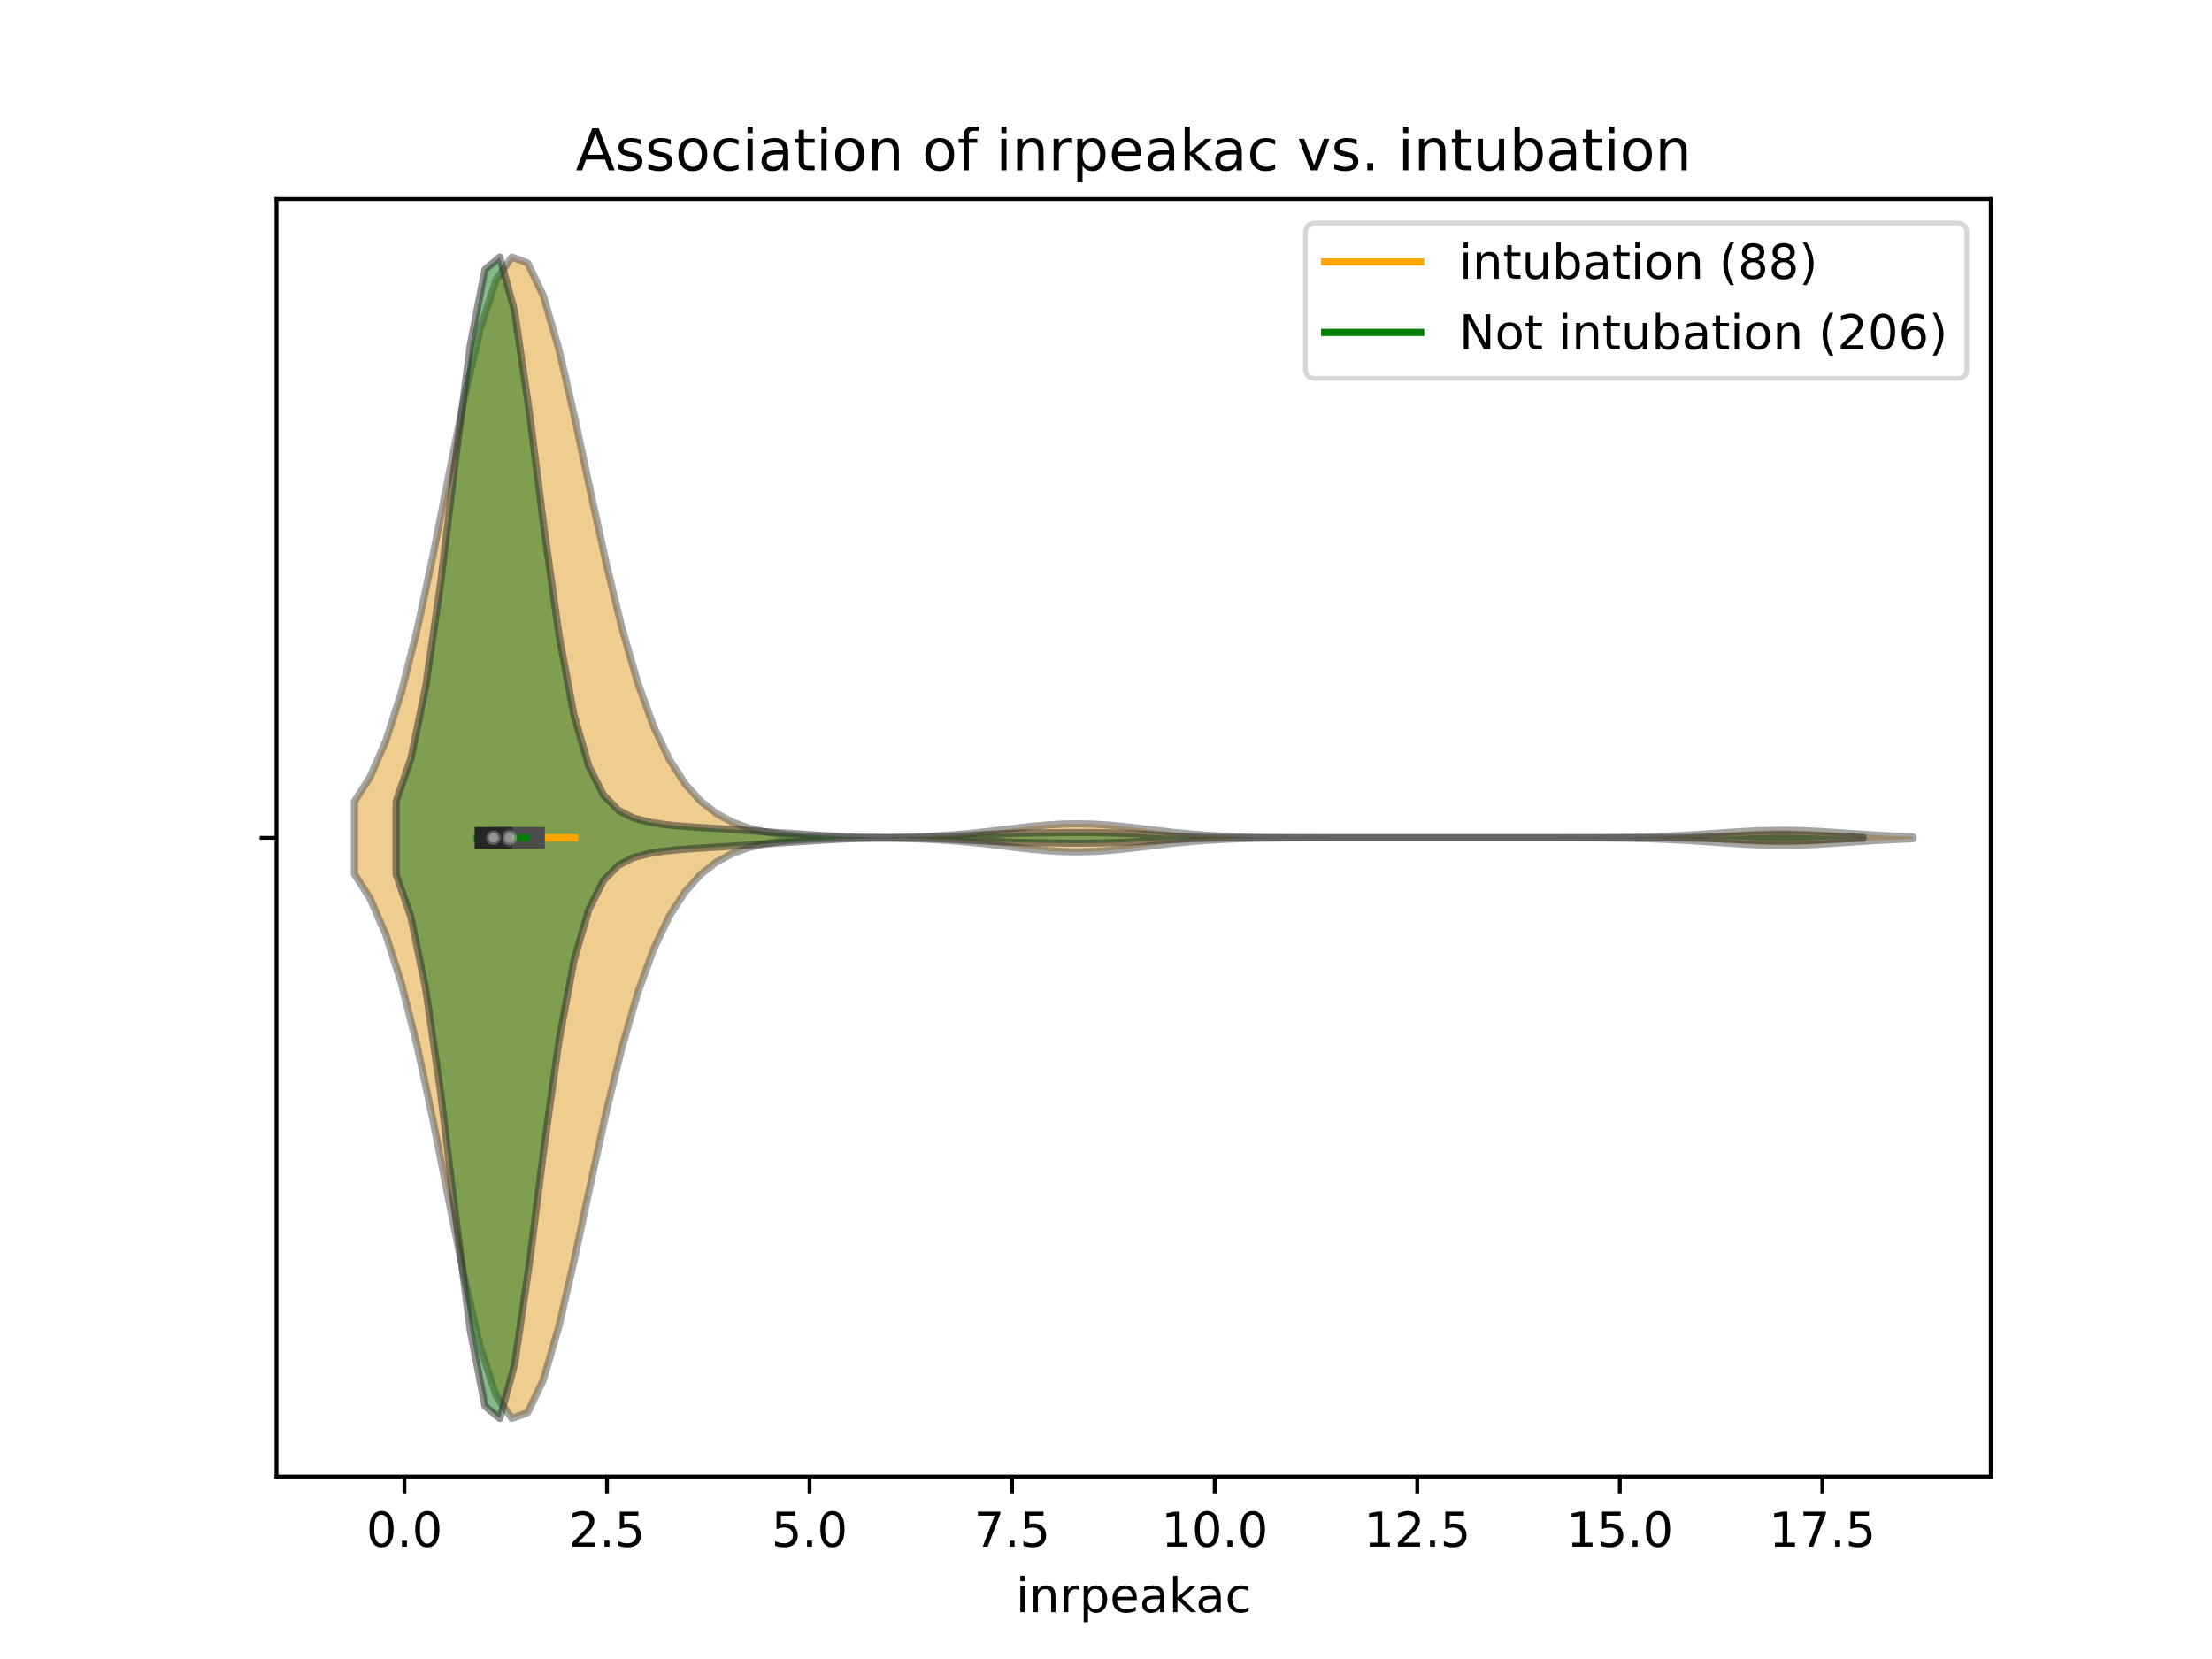 <?xml version="1.0" encoding="utf-8" standalone="no"?>
<!DOCTYPE svg PUBLIC "-//W3C//DTD SVG 1.1//EN"
  "http://www.w3.org/Graphics/SVG/1.1/DTD/svg11.dtd">
<!-- Created with matplotlib (https://matplotlib.org/) -->
<svg height="345.6pt" version="1.1" viewBox="0 0 460.8 345.6" width="460.8pt" xmlns="http://www.w3.org/2000/svg" xmlns:xlink="http://www.w3.org/1999/xlink">
 <defs>
  <style type="text/css">
*{stroke-linecap:butt;stroke-linejoin:round;}
  </style>
 </defs>
 <g id="figure_1">
  <g id="patch_1">
   <path d="M 0 345.6 
L 460.8 345.6 
L 460.8 0 
L 0 0 
z
" style="fill:#ffffff;"/>
  </g>
  <g id="axes_1">
   <g id="patch_2">
    <path d="M 57.6 307.584 
L 414.72 307.584 
L 414.72 41.472 
L 57.6 41.472 
z
" style="fill:#ffffff;"/>
   </g>
   <g id="PolyCollection_1">
    <defs>
     <path d="M 73.833 -163.527 
L 73.833 -178.617 
L 77.112 -183.768 
L 80.391 -191.296 
L 83.671 -201.573 
L 86.95 -214.638 
L 90.229 -230.026 
L 93.509 -246.68 
L 96.788 -263.019 
L 100.067 -277.158 
L 103.347 -287.28 
L 106.626 -292.032 
L 109.905 -290.838 
L 113.185 -284.02 
L 116.464 -272.692 
L 119.743 -258.471 
L 123.023 -243.106 
L 126.302 -228.139 
L 129.581 -214.683 
L 132.861 -203.351 
L 136.14 -194.31 
L 139.42 -187.411 
L 142.699 -182.328 
L 145.978 -178.683 
L 149.258 -176.125 
L 152.537 -174.359 
L 155.816 -173.16 
L 159.096 -172.362 
L 162.375 -171.843 
L 165.654 -171.517 
L 168.934 -171.319 
L 172.213 -171.206 
L 175.492 -171.147 
L 178.772 -171.124 
L 182.051 -171.128 
L 185.33 -171.158 
L 188.61 -171.218 
L 191.889 -171.318 
L 195.168 -171.469 
L 198.448 -171.681 
L 201.727 -171.959 
L 205.006 -172.297 
L 208.286 -172.68 
L 211.565 -173.077 
L 214.844 -173.449 
L 218.124 -173.751 
L 221.403 -173.944 
L 224.682 -174.001 
L 227.962 -173.915 
L 231.241 -173.696 
L 234.52 -173.376 
L 237.8 -172.996 
L 241.079 -172.599 
L 244.358 -172.223 
L 247.638 -171.896 
L 250.917 -171.632 
L 254.196 -171.433 
L 257.476 -171.293 
L 260.755 -171.2 
L 264.034 -171.142 
L 267.314 -171.108 
L 270.593 -171.09 
L 273.872 -171.08 
L 277.152 -171.076 
L 280.431 -171.074 
L 283.71 -171.073 
L 286.99 -171.072 
L 290.269 -171.072 
L 293.548 -171.072 
L 296.828 -171.072 
L 300.107 -171.072 
L 303.386 -171.072 
L 306.666 -171.072 
L 309.945 -171.072 
L 313.224 -171.072 
L 316.504 -171.073 
L 319.783 -171.073 
L 323.062 -171.075 
L 326.342 -171.079 
L 329.621 -171.087 
L 332.9 -171.103 
L 336.18 -171.13 
L 339.459 -171.177 
L 342.739 -171.25 
L 346.018 -171.358 
L 349.297 -171.505 
L 352.577 -171.691 
L 355.856 -171.906 
L 359.135 -172.134 
L 362.415 -172.348 
L 365.694 -172.519 
L 368.973 -172.621 
L 372.253 -172.637 
L 375.532 -172.564 
L 378.811 -172.415 
L 382.091 -172.213 
L 385.37 -171.987 
L 388.649 -171.765 
L 391.929 -171.567 
L 395.208 -171.406 
L 398.487 -171.284 
L 398.487 -170.86 
L 398.487 -170.86 
L 395.208 -170.738 
L 391.929 -170.577 
L 388.649 -170.379 
L 385.37 -170.157 
L 382.091 -169.931 
L 378.811 -169.729 
L 375.532 -169.58 
L 372.253 -169.507 
L 368.973 -169.523 
L 365.694 -169.625 
L 362.415 -169.796 
L 359.135 -170.01 
L 355.856 -170.238 
L 352.577 -170.453 
L 349.297 -170.639 
L 346.018 -170.786 
L 342.739 -170.894 
L 339.459 -170.967 
L 336.18 -171.014 
L 332.9 -171.041 
L 329.621 -171.057 
L 326.342 -171.065 
L 323.062 -171.069 
L 319.783 -171.071 
L 316.504 -171.071 
L 313.224 -171.072 
L 309.945 -171.072 
L 306.666 -171.072 
L 303.386 -171.072 
L 300.107 -171.072 
L 296.828 -171.072 
L 293.548 -171.072 
L 290.269 -171.072 
L 286.99 -171.072 
L 283.71 -171.071 
L 280.431 -171.07 
L 277.152 -171.068 
L 273.872 -171.064 
L 270.593 -171.054 
L 267.314 -171.036 
L 264.034 -171.002 
L 260.755 -170.944 
L 257.476 -170.851 
L 254.196 -170.711 
L 250.917 -170.512 
L 247.638 -170.248 
L 244.358 -169.921 
L 241.079 -169.545 
L 237.8 -169.148 
L 234.52 -168.768 
L 231.241 -168.448 
L 227.962 -168.229 
L 224.682 -168.143 
L 221.403 -168.2 
L 218.124 -168.393 
L 214.844 -168.695 
L 211.565 -169.067 
L 208.286 -169.464 
L 205.006 -169.847 
L 201.727 -170.185 
L 198.448 -170.463 
L 195.168 -170.675 
L 191.889 -170.826 
L 188.61 -170.926 
L 185.33 -170.986 
L 182.051 -171.016 
L 178.772 -171.02 
L 175.492 -170.997 
L 172.213 -170.938 
L 168.934 -170.825 
L 165.654 -170.627 
L 162.375 -170.301 
L 159.096 -169.782 
L 155.816 -168.984 
L 152.537 -167.785 
L 149.258 -166.019 
L 145.978 -163.461 
L 142.699 -159.816 
L 139.42 -154.733 
L 136.14 -147.834 
L 132.861 -138.793 
L 129.581 -127.461 
L 126.302 -114.005 
L 123.023 -99.038 
L 119.743 -83.673 
L 116.464 -69.452 
L 113.185 -58.124 
L 109.905 -51.306 
L 106.626 -50.112 
L 103.347 -54.864 
L 100.067 -64.986 
L 96.788 -79.125 
L 93.509 -95.464 
L 90.229 -112.118 
L 86.95 -127.506 
L 83.671 -140.571 
L 80.391 -150.848 
L 77.112 -158.376 
L 73.833 -163.527 
z
" id="m134326c68f" style="stroke:#4c4c4c;stroke-opacity:0.5;stroke-width:1.5;"/>
    </defs>
    <g clip-path="url(#p55adfc7bb2)">
     <use style="fill:#df9c20;fill-opacity:0.5;stroke:#4c4c4c;stroke-opacity:0.5;stroke-width:1.5;" x="0" xlink:href="#m134326c68f" y="345.6"/>
    </g>
   </g>
   <g id="PolyCollection_2">
    <defs>
     <path d="M 82.51 -163.469 
L 82.51 -178.675 
L 85.597 -187.564 
L 88.684 -202.556 
L 91.771 -224.005 
L 94.858 -249.503 
L 97.945 -273.594 
L 101.032 -289.45 
L 104.119 -292.032 
L 107.206 -280.737 
L 110.293 -259.645 
L 113.38 -235.224 
L 116.467 -213.215 
L 119.554 -196.701 
L 122.641 -186.034 
L 125.728 -179.954 
L 128.815 -176.798 
L 131.902 -175.219 
L 134.989 -174.387 
L 138.076 -173.887 
L 141.163 -173.554 
L 144.25 -173.317 
L 147.337 -173.128 
L 150.424 -172.944 
L 153.511 -172.745 
L 156.598 -172.532 
L 159.685 -172.321 
L 162.772 -172.115 
L 165.859 -171.91 
L 168.946 -171.705 
L 172.033 -171.511 
L 175.12 -171.347 
L 178.207 -171.226 
L 181.294 -171.15 
L 184.381 -171.114 
L 187.468 -171.109 
L 190.555 -171.136 
L 193.642 -171.199 
L 196.729 -171.304 
L 199.816 -171.45 
L 202.903 -171.621 
L 205.99 -171.788 
L 209.077 -171.925 
L 212.164 -172.022 
L 215.251 -172.085 
L 218.338 -172.129 
L 221.425 -172.161 
L 224.512 -172.178 
L 227.599 -172.169 
L 230.686 -172.12 
L 233.773 -172.022 
L 236.86 -171.874 
L 239.947 -171.693 
L 243.034 -171.506 
L 246.121 -171.343 
L 249.208 -171.222 
L 252.295 -171.146 
L 255.382 -171.104 
L 258.469 -171.084 
L 261.556 -171.076 
L 264.643 -171.073 
L 267.73 -171.072 
L 270.818 -171.072 
L 273.905 -171.072 
L 276.992 -171.072 
L 280.079 -171.072 
L 283.166 -171.072 
L 286.253 -171.072 
L 289.34 -171.072 
L 292.427 -171.072 
L 295.514 -171.072 
L 298.601 -171.072 
L 301.688 -171.072 
L 304.775 -171.072 
L 307.862 -171.072 
L 310.949 -171.072 
L 314.036 -171.072 
L 317.123 -171.072 
L 320.21 -171.072 
L 323.297 -171.072 
L 326.384 -171.072 
L 329.471 -171.072 
L 332.558 -171.072 
L 335.645 -171.072 
L 338.732 -171.072 
L 341.819 -171.074 
L 344.906 -171.077 
L 347.993 -171.087 
L 351.08 -171.111 
L 354.167 -171.16 
L 357.254 -171.243 
L 360.341 -171.363 
L 363.428 -171.507 
L 366.515 -171.641 
L 369.602 -171.723 
L 372.689 -171.725 
L 375.776 -171.645 
L 378.863 -171.512 
L 381.95 -171.368 
L 385.037 -171.246 
L 388.124 -171.162 
L 388.124 -170.982 
L 388.124 -170.982 
L 385.037 -170.898 
L 381.95 -170.776 
L 378.863 -170.632 
L 375.776 -170.499 
L 372.689 -170.419 
L 369.602 -170.421 
L 366.515 -170.503 
L 363.428 -170.637 
L 360.341 -170.781 
L 357.254 -170.901 
L 354.167 -170.984 
L 351.08 -171.033 
L 347.993 -171.057 
L 344.906 -171.067 
L 341.819 -171.07 
L 338.732 -171.072 
L 335.645 -171.072 
L 332.558 -171.072 
L 329.471 -171.072 
L 326.384 -171.072 
L 323.297 -171.072 
L 320.21 -171.072 
L 317.123 -171.072 
L 314.036 -171.072 
L 310.949 -171.072 
L 307.862 -171.072 
L 304.775 -171.072 
L 301.688 -171.072 
L 298.601 -171.072 
L 295.514 -171.072 
L 292.427 -171.072 
L 289.34 -171.072 
L 286.253 -171.072 
L 283.166 -171.072 
L 280.079 -171.072 
L 276.992 -171.072 
L 273.905 -171.072 
L 270.818 -171.072 
L 267.73 -171.072 
L 264.643 -171.071 
L 261.556 -171.068 
L 258.469 -171.06 
L 255.382 -171.04 
L 252.295 -170.998 
L 249.208 -170.922 
L 246.121 -170.801 
L 243.034 -170.638 
L 239.947 -170.451 
L 236.86 -170.27 
L 233.773 -170.122 
L 230.686 -170.024 
L 227.599 -169.975 
L 224.512 -169.966 
L 221.425 -169.983 
L 218.338 -170.015 
L 215.251 -170.059 
L 212.164 -170.122 
L 209.077 -170.219 
L 205.99 -170.356 
L 202.903 -170.523 
L 199.816 -170.694 
L 196.729 -170.84 
L 193.642 -170.945 
L 190.555 -171.008 
L 187.468 -171.035 
L 184.381 -171.03 
L 181.294 -170.994 
L 178.207 -170.918 
L 175.12 -170.797 
L 172.033 -170.633 
L 168.946 -170.439 
L 165.859 -170.234 
L 162.772 -170.029 
L 159.685 -169.823 
L 156.598 -169.612 
L 153.511 -169.399 
L 150.424 -169.2 
L 147.337 -169.016 
L 144.25 -168.827 
L 141.163 -168.59 
L 138.076 -168.257 
L 134.989 -167.757 
L 131.902 -166.925 
L 128.815 -165.346 
L 125.728 -162.19 
L 122.641 -156.11 
L 119.554 -145.443 
L 116.467 -128.929 
L 113.38 -106.92 
L 110.293 -82.499 
L 107.206 -61.407 
L 104.119 -50.112 
L 101.032 -52.694 
L 97.945 -68.55 
L 94.858 -92.641 
L 91.771 -118.139 
L 88.684 -139.588 
L 85.597 -154.58 
L 82.51 -163.469 
z
" id="me6d7d14023" style="stroke:#262626;stroke-opacity:0.5;stroke-width:1.5;"/>
    </defs>
    <g clip-path="url(#p55adfc7bb2)">
     <use style="fill:#107010;fill-opacity:0.5;stroke:#262626;stroke-opacity:0.5;stroke-width:1.5;" x="0" xlink:href="#me6d7d14023" y="345.6"/>
    </g>
   </g>
   <g id="matplotlib.axis_1">
    <g id="xtick_1">
     <g id="line2d_1">
      <defs>
       <path d="M 0 0 
L 0 3.5 
" id="mea80c48381" style="stroke:#000000;stroke-width:0.8;"/>
      </defs>
      <g>
       <use style="stroke:#000000;stroke-width:0.8;" x="84.245" xlink:href="#mea80c48381" y="307.584"/>
      </g>
     </g>
     <g id="text_1">
      <!-- 0.0 -->
      <defs>
       <path d="M 31.781 66.406 
Q 24.172 66.406 20.328 58.906 
Q 16.5 51.422 16.5 36.375 
Q 16.5 21.391 20.328 13.891 
Q 24.172 6.391 31.781 6.391 
Q 39.453 6.391 43.281 13.891 
Q 47.125 21.391 47.125 36.375 
Q 47.125 51.422 43.281 58.906 
Q 39.453 66.406 31.781 66.406 
z
M 31.781 74.219 
Q 44.047 74.219 50.516 64.516 
Q 56.984 54.828 56.984 36.375 
Q 56.984 17.969 50.516 8.266 
Q 44.047 -1.422 31.781 -1.422 
Q 19.531 -1.422 13.062 8.266 
Q 6.594 17.969 6.594 36.375 
Q 6.594 54.828 13.062 64.516 
Q 19.531 74.219 31.781 74.219 
z
" id="DejaVuSans-48"/>
       <path d="M 10.688 12.406 
L 21 12.406 
L 21 0 
L 10.688 0 
z
" id="DejaVuSans-46"/>
      </defs>
      <g transform="translate(76.294 322.182)scale(0.1 -0.1)">
       <use xlink:href="#DejaVuSans-48"/>
       <use x="63.623" xlink:href="#DejaVuSans-46"/>
       <use x="95.41" xlink:href="#DejaVuSans-48"/>
      </g>
     </g>
    </g>
    <g id="xtick_2">
     <g id="line2d_2">
      <g>
       <use style="stroke:#000000;stroke-width:0.8;" x="126.444" xlink:href="#mea80c48381" y="307.584"/>
      </g>
     </g>
     <g id="text_2">
      <!-- 2.5 -->
      <defs>
       <path d="M 19.188 8.297 
L 53.609 8.297 
L 53.609 0 
L 7.328 0 
L 7.328 8.297 
Q 12.938 14.109 22.625 23.891 
Q 32.328 33.688 34.812 36.531 
Q 39.547 41.844 41.422 45.531 
Q 43.312 49.219 43.312 52.781 
Q 43.312 58.594 39.234 62.25 
Q 35.156 65.922 28.609 65.922 
Q 23.969 65.922 18.812 64.312 
Q 13.672 62.703 7.812 59.422 
L 7.812 69.391 
Q 13.766 71.781 18.938 73 
Q 24.125 74.219 28.422 74.219 
Q 39.75 74.219 46.484 68.547 
Q 53.219 62.891 53.219 53.422 
Q 53.219 48.922 51.531 44.891 
Q 49.859 40.875 45.406 35.406 
Q 44.188 33.984 37.641 27.219 
Q 31.109 20.453 19.188 8.297 
z
" id="DejaVuSans-50"/>
       <path d="M 10.797 72.906 
L 49.516 72.906 
L 49.516 64.594 
L 19.828 64.594 
L 19.828 46.734 
Q 21.969 47.469 24.109 47.828 
Q 26.266 48.188 28.422 48.188 
Q 40.625 48.188 47.75 41.5 
Q 54.891 34.812 54.891 23.391 
Q 54.891 11.625 47.562 5.094 
Q 40.234 -1.422 26.906 -1.422 
Q 22.312 -1.422 17.547 -0.641 
Q 12.797 0.141 7.719 1.703 
L 7.719 11.625 
Q 12.109 9.234 16.797 8.062 
Q 21.484 6.891 26.703 6.891 
Q 35.156 6.891 40.078 11.328 
Q 45.016 15.766 45.016 23.391 
Q 45.016 31 40.078 35.438 
Q 35.156 39.891 26.703 39.891 
Q 22.75 39.891 18.812 39.016 
Q 14.891 38.141 10.797 36.281 
z
" id="DejaVuSans-53"/>
      </defs>
      <g transform="translate(118.492 322.182)scale(0.1 -0.1)">
       <use xlink:href="#DejaVuSans-50"/>
       <use x="63.623" xlink:href="#DejaVuSans-46"/>
       <use x="95.41" xlink:href="#DejaVuSans-53"/>
      </g>
     </g>
    </g>
    <g id="xtick_3">
     <g id="line2d_3">
      <g>
       <use style="stroke:#000000;stroke-width:0.8;" x="168.642" xlink:href="#mea80c48381" y="307.584"/>
      </g>
     </g>
     <g id="text_3">
      <!-- 5.0 -->
      <g transform="translate(160.691 322.182)scale(0.1 -0.1)">
       <use xlink:href="#DejaVuSans-53"/>
       <use x="63.623" xlink:href="#DejaVuSans-46"/>
       <use x="95.41" xlink:href="#DejaVuSans-48"/>
      </g>
     </g>
    </g>
    <g id="xtick_4">
     <g id="line2d_4">
      <g>
       <use style="stroke:#000000;stroke-width:0.8;" x="210.841" xlink:href="#mea80c48381" y="307.584"/>
      </g>
     </g>
     <g id="text_4">
      <!-- 7.5 -->
      <defs>
       <path d="M 8.203 72.906 
L 55.078 72.906 
L 55.078 68.703 
L 28.609 0 
L 18.312 0 
L 43.219 64.594 
L 8.203 64.594 
z
" id="DejaVuSans-55"/>
      </defs>
      <g transform="translate(202.889 322.182)scale(0.1 -0.1)">
       <use xlink:href="#DejaVuSans-55"/>
       <use x="63.623" xlink:href="#DejaVuSans-46"/>
       <use x="95.41" xlink:href="#DejaVuSans-53"/>
      </g>
     </g>
    </g>
    <g id="xtick_5">
     <g id="line2d_5">
      <g>
       <use style="stroke:#000000;stroke-width:0.8;" x="253.039" xlink:href="#mea80c48381" y="307.584"/>
      </g>
     </g>
     <g id="text_5">
      <!-- 10.0 -->
      <defs>
       <path d="M 12.406 8.297 
L 28.516 8.297 
L 28.516 63.922 
L 10.984 60.406 
L 10.984 69.391 
L 28.422 72.906 
L 38.281 72.906 
L 38.281 8.297 
L 54.391 8.297 
L 54.391 0 
L 12.406 0 
z
" id="DejaVuSans-49"/>
      </defs>
      <g transform="translate(241.907 322.182)scale(0.1 -0.1)">
       <use xlink:href="#DejaVuSans-49"/>
       <use x="63.623" xlink:href="#DejaVuSans-48"/>
       <use x="127.246" xlink:href="#DejaVuSans-46"/>
       <use x="159.033" xlink:href="#DejaVuSans-48"/>
      </g>
     </g>
    </g>
    <g id="xtick_6">
     <g id="line2d_6">
      <g>
       <use style="stroke:#000000;stroke-width:0.8;" x="295.238" xlink:href="#mea80c48381" y="307.584"/>
      </g>
     </g>
     <g id="text_6">
      <!-- 12.5 -->
      <g transform="translate(284.105 322.182)scale(0.1 -0.1)">
       <use xlink:href="#DejaVuSans-49"/>
       <use x="63.623" xlink:href="#DejaVuSans-50"/>
       <use x="127.246" xlink:href="#DejaVuSans-46"/>
       <use x="159.033" xlink:href="#DejaVuSans-53"/>
      </g>
     </g>
    </g>
    <g id="xtick_7">
     <g id="line2d_7">
      <g>
       <use style="stroke:#000000;stroke-width:0.8;" x="337.437" xlink:href="#mea80c48381" y="307.584"/>
      </g>
     </g>
     <g id="text_7">
      <!-- 15.0 -->
      <g transform="translate(326.304 322.182)scale(0.1 -0.1)">
       <use xlink:href="#DejaVuSans-49"/>
       <use x="63.623" xlink:href="#DejaVuSans-53"/>
       <use x="127.246" xlink:href="#DejaVuSans-46"/>
       <use x="159.033" xlink:href="#DejaVuSans-48"/>
      </g>
     </g>
    </g>
    <g id="xtick_8">
     <g id="line2d_8">
      <g>
       <use style="stroke:#000000;stroke-width:0.8;" x="379.635" xlink:href="#mea80c48381" y="307.584"/>
      </g>
     </g>
     <g id="text_8">
      <!-- 17.5 -->
      <g transform="translate(368.502 322.182)scale(0.1 -0.1)">
       <use xlink:href="#DejaVuSans-49"/>
       <use x="63.623" xlink:href="#DejaVuSans-55"/>
       <use x="127.246" xlink:href="#DejaVuSans-46"/>
       <use x="159.033" xlink:href="#DejaVuSans-53"/>
      </g>
     </g>
    </g>
    <g id="text_9">
     <!-- inrpeakac -->
     <defs>
      <path d="M 9.422 54.688 
L 18.406 54.688 
L 18.406 0 
L 9.422 0 
z
M 9.422 75.984 
L 18.406 75.984 
L 18.406 64.594 
L 9.422 64.594 
z
" id="DejaVuSans-105"/>
      <path d="M 54.891 33.016 
L 54.891 0 
L 45.906 0 
L 45.906 32.719 
Q 45.906 40.484 42.875 44.328 
Q 39.844 48.188 33.797 48.188 
Q 26.516 48.188 22.312 43.547 
Q 18.109 38.922 18.109 30.906 
L 18.109 0 
L 9.078 0 
L 9.078 54.688 
L 18.109 54.688 
L 18.109 46.188 
Q 21.344 51.125 25.703 53.562 
Q 30.078 56 35.797 56 
Q 45.219 56 50.047 50.172 
Q 54.891 44.344 54.891 33.016 
z
" id="DejaVuSans-110"/>
      <path d="M 41.109 46.297 
Q 39.594 47.172 37.812 47.578 
Q 36.031 48 33.891 48 
Q 26.266 48 22.188 43.047 
Q 18.109 38.094 18.109 28.812 
L 18.109 0 
L 9.078 0 
L 9.078 54.688 
L 18.109 54.688 
L 18.109 46.188 
Q 20.953 51.172 25.484 53.578 
Q 30.031 56 36.531 56 
Q 37.453 56 38.578 55.875 
Q 39.703 55.766 41.062 55.516 
z
" id="DejaVuSans-114"/>
      <path d="M 18.109 8.203 
L 18.109 -20.797 
L 9.078 -20.797 
L 9.078 54.688 
L 18.109 54.688 
L 18.109 46.391 
Q 20.953 51.266 25.266 53.625 
Q 29.594 56 35.594 56 
Q 45.562 56 51.781 48.094 
Q 58.016 40.188 58.016 27.297 
Q 58.016 14.406 51.781 6.484 
Q 45.562 -1.422 35.594 -1.422 
Q 29.594 -1.422 25.266 0.953 
Q 20.953 3.328 18.109 8.203 
z
M 48.688 27.297 
Q 48.688 37.203 44.609 42.844 
Q 40.531 48.484 33.406 48.484 
Q 26.266 48.484 22.188 42.844 
Q 18.109 37.203 18.109 27.297 
Q 18.109 17.391 22.188 11.75 
Q 26.266 6.109 33.406 6.109 
Q 40.531 6.109 44.609 11.75 
Q 48.688 17.391 48.688 27.297 
z
" id="DejaVuSans-112"/>
      <path d="M 56.203 29.594 
L 56.203 25.203 
L 14.891 25.203 
Q 15.484 15.922 20.484 11.062 
Q 25.484 6.203 34.422 6.203 
Q 39.594 6.203 44.453 7.469 
Q 49.312 8.734 54.109 11.281 
L 54.109 2.781 
Q 49.266 0.734 44.188 -0.344 
Q 39.109 -1.422 33.891 -1.422 
Q 20.797 -1.422 13.156 6.188 
Q 5.516 13.812 5.516 26.812 
Q 5.516 40.234 12.766 48.109 
Q 20.016 56 32.328 56 
Q 43.359 56 49.781 48.891 
Q 56.203 41.797 56.203 29.594 
z
M 47.219 32.234 
Q 47.125 39.594 43.094 43.984 
Q 39.062 48.391 32.422 48.391 
Q 24.906 48.391 20.391 44.141 
Q 15.875 39.891 15.188 32.172 
z
" id="DejaVuSans-101"/>
      <path d="M 34.281 27.484 
Q 23.391 27.484 19.188 25 
Q 14.984 22.516 14.984 16.5 
Q 14.984 11.719 18.141 8.906 
Q 21.297 6.109 26.703 6.109 
Q 34.188 6.109 38.703 11.406 
Q 43.219 16.703 43.219 25.484 
L 43.219 27.484 
z
M 52.203 31.203 
L 52.203 0 
L 43.219 0 
L 43.219 8.297 
Q 40.141 3.328 35.547 0.953 
Q 30.953 -1.422 24.312 -1.422 
Q 15.922 -1.422 10.953 3.297 
Q 6 8.016 6 15.922 
Q 6 25.141 12.172 29.828 
Q 18.359 34.516 30.609 34.516 
L 43.219 34.516 
L 43.219 35.406 
Q 43.219 41.609 39.141 45 
Q 35.062 48.391 27.688 48.391 
Q 23 48.391 18.547 47.266 
Q 14.109 46.141 10.016 43.891 
L 10.016 52.203 
Q 14.938 54.109 19.578 55.047 
Q 24.219 56 28.609 56 
Q 40.484 56 46.344 49.844 
Q 52.203 43.703 52.203 31.203 
z
" id="DejaVuSans-97"/>
      <path d="M 9.078 75.984 
L 18.109 75.984 
L 18.109 31.109 
L 44.922 54.688 
L 56.391 54.688 
L 27.391 29.109 
L 57.625 0 
L 45.906 0 
L 18.109 26.703 
L 18.109 0 
L 9.078 0 
z
" id="DejaVuSans-107"/>
      <path d="M 48.781 52.594 
L 48.781 44.188 
Q 44.969 46.297 41.141 47.344 
Q 37.312 48.391 33.406 48.391 
Q 24.656 48.391 19.812 42.844 
Q 14.984 37.312 14.984 27.297 
Q 14.984 17.281 19.812 11.734 
Q 24.656 6.203 33.406 6.203 
Q 37.312 6.203 41.141 7.25 
Q 44.969 8.297 48.781 10.406 
L 48.781 2.094 
Q 45.016 0.344 40.984 -0.531 
Q 36.969 -1.422 32.422 -1.422 
Q 20.062 -1.422 12.781 6.344 
Q 5.516 14.109 5.516 27.297 
Q 5.516 40.672 12.859 48.328 
Q 20.219 56 33.016 56 
Q 37.156 56 41.109 55.141 
Q 45.062 54.297 48.781 52.594 
z
" id="DejaVuSans-99"/>
     </defs>
     <g transform="translate(211.611 335.861)scale(0.1 -0.1)">
      <use xlink:href="#DejaVuSans-105"/>
      <use x="27.783" xlink:href="#DejaVuSans-110"/>
      <use x="91.162" xlink:href="#DejaVuSans-114"/>
      <use x="132.275" xlink:href="#DejaVuSans-112"/>
      <use x="195.752" xlink:href="#DejaVuSans-101"/>
      <use x="257.275" xlink:href="#DejaVuSans-97"/>
      <use x="318.555" xlink:href="#DejaVuSans-107"/>
      <use x="374.715" xlink:href="#DejaVuSans-97"/>
      <use x="435.994" xlink:href="#DejaVuSans-99"/>
     </g>
    </g>
   </g>
   <g id="matplotlib.axis_2">
    <g id="ytick_1">
     <g id="line2d_9">
      <defs>
       <path d="M 0 0 
L -3.5 0 
" id="m86eb8f5d7b" style="stroke:#000000;stroke-width:0.8;"/>
      </defs>
      <g>
       <use style="stroke:#000000;stroke-width:0.8;" x="57.6" xlink:href="#m86eb8f5d7b" y="174.528"/>
      </g>
     </g>
    </g>
   </g>
   <g id="line2d_10">
    <path clip-path="url(#p55adfc7bb2)" d="M 101.125 174.528 
L 119.692 174.528 
" style="fill:none;stroke:#ffa500;stroke-linecap:square;stroke-width:1.5;"/>
   </g>
   <g id="line2d_11">
    <path clip-path="url(#p55adfc7bb2)" d="M 104.501 174.528 
L 111.252 174.528 
" style="fill:none;stroke:#4c4c4c;stroke-linecap:square;stroke-width:4.5;"/>
   </g>
   <g id="line2d_12">
    <path clip-path="url(#p55adfc7bb2)" d="M 99.437 174.528 
L 109.564 174.528 
" style="fill:none;stroke:#008000;stroke-linecap:square;stroke-width:1.5;"/>
   </g>
   <g id="line2d_13">
    <path clip-path="url(#p55adfc7bb2)" d="M 101.125 174.528 
L 104.501 174.528 
" style="fill:none;stroke:#262626;stroke-linecap:square;stroke-width:4.5;"/>
   </g>
   <g id="patch_3">
    <path d="M 57.6 307.584 
L 57.6 41.472 
" style="fill:none;stroke:#000000;stroke-linecap:square;stroke-linejoin:miter;stroke-width:0.8;"/>
   </g>
   <g id="patch_4">
    <path d="M 414.72 307.584 
L 414.72 41.472 
" style="fill:none;stroke:#000000;stroke-linecap:square;stroke-linejoin:miter;stroke-width:0.8;"/>
   </g>
   <g id="patch_5">
    <path d="M 57.6 307.584 
L 414.72 307.584 
" style="fill:none;stroke:#000000;stroke-linecap:square;stroke-linejoin:miter;stroke-width:0.8;"/>
   </g>
   <g id="patch_6">
    <path d="M 57.6 41.472 
L 414.72 41.472 
" style="fill:none;stroke:#000000;stroke-linecap:square;stroke-linejoin:miter;stroke-width:0.8;"/>
   </g>
   <g id="PathCollection_1">
    <defs>
     <path d="M 0 1.5 
C 0.398 1.5 0.779 1.342 1.061 1.061 
C 1.342 0.779 1.5 0.398 1.5 0 
C 1.5 -0.398 1.342 -0.779 1.061 -1.061 
C 0.779 -1.342 0.398 -1.5 0 -1.5 
C -0.398 -1.5 -0.779 -1.342 -1.061 -1.061 
C -1.342 -0.779 -1.5 -0.398 -1.5 0 
C -1.5 0.398 -1.342 0.779 -1.061 1.061 
C -0.779 1.342 -0.398 1.5 0 1.5 
z
" id="m014d427c05" style="stroke:#4c4c4c;stroke-opacity:0.5;"/>
    </defs>
    <g clip-path="url(#p55adfc7bb2)">
     <use style="fill:#ffffff;fill-opacity:0.5;stroke:#4c4c4c;stroke-opacity:0.5;" x="106.188" xlink:href="#m014d427c05" y="174.528"/>
    </g>
   </g>
   <g id="PathCollection_2">
    <defs>
     <path d="M 0 1.5 
C 0.398 1.5 0.779 1.342 1.061 1.061 
C 1.342 0.779 1.5 0.398 1.5 0 
C 1.5 -0.398 1.342 -0.779 1.061 -1.061 
C 0.779 -1.342 0.398 -1.5 0 -1.5 
C -0.398 -1.5 -0.779 -1.342 -1.061 -1.061 
C -1.342 -0.779 -1.5 -0.398 -1.5 0 
C -1.5 0.398 -1.342 0.779 -1.061 1.061 
C -0.779 1.342 -0.398 1.5 0 1.5 
z
" id="m494bfaf03a" style="stroke:#262626;stroke-opacity:0.5;"/>
    </defs>
    <g clip-path="url(#p55adfc7bb2)">
     <use style="fill:#ffffff;fill-opacity:0.5;stroke:#262626;stroke-opacity:0.5;" x="102.813" xlink:href="#m494bfaf03a" y="174.528"/>
    </g>
   </g>
   <g id="text_10">
    <!-- Association of inrpeakac vs. intubation -->
    <defs>
     <path d="M 34.188 63.188 
L 20.797 26.906 
L 47.609 26.906 
z
M 28.609 72.906 
L 39.797 72.906 
L 67.578 0 
L 57.328 0 
L 50.688 18.703 
L 17.828 18.703 
L 11.188 0 
L 0.781 0 
z
" id="DejaVuSans-65"/>
     <path d="M 44.281 53.078 
L 44.281 44.578 
Q 40.484 46.531 36.375 47.5 
Q 32.281 48.484 27.875 48.484 
Q 21.188 48.484 17.844 46.438 
Q 14.5 44.391 14.5 40.281 
Q 14.5 37.156 16.891 35.375 
Q 19.281 33.594 26.516 31.984 
L 29.594 31.297 
Q 39.156 29.25 43.188 25.516 
Q 47.219 21.781 47.219 15.094 
Q 47.219 7.469 41.188 3.016 
Q 35.156 -1.422 24.609 -1.422 
Q 20.219 -1.422 15.453 -0.562 
Q 10.688 0.297 5.422 2 
L 5.422 11.281 
Q 10.406 8.688 15.234 7.391 
Q 20.062 6.109 24.812 6.109 
Q 31.156 6.109 34.562 8.281 
Q 37.984 10.453 37.984 14.406 
Q 37.984 18.062 35.516 20.016 
Q 33.062 21.969 24.703 23.781 
L 21.578 24.516 
Q 13.234 26.266 9.516 29.906 
Q 5.812 33.547 5.812 39.891 
Q 5.812 47.609 11.281 51.797 
Q 16.75 56 26.812 56 
Q 31.781 56 36.172 55.266 
Q 40.578 54.547 44.281 53.078 
z
" id="DejaVuSans-115"/>
     <path d="M 30.609 48.391 
Q 23.391 48.391 19.188 42.75 
Q 14.984 37.109 14.984 27.297 
Q 14.984 17.484 19.156 11.844 
Q 23.344 6.203 30.609 6.203 
Q 37.797 6.203 41.984 11.859 
Q 46.188 17.531 46.188 27.297 
Q 46.188 37.016 41.984 42.703 
Q 37.797 48.391 30.609 48.391 
z
M 30.609 56 
Q 42.328 56 49.016 48.375 
Q 55.719 40.766 55.719 27.297 
Q 55.719 13.875 49.016 6.219 
Q 42.328 -1.422 30.609 -1.422 
Q 18.844 -1.422 12.172 6.219 
Q 5.516 13.875 5.516 27.297 
Q 5.516 40.766 12.172 48.375 
Q 18.844 56 30.609 56 
z
" id="DejaVuSans-111"/>
     <path d="M 18.312 70.219 
L 18.312 54.688 
L 36.812 54.688 
L 36.812 47.703 
L 18.312 47.703 
L 18.312 18.016 
Q 18.312 11.328 20.141 9.422 
Q 21.969 7.516 27.594 7.516 
L 36.812 7.516 
L 36.812 0 
L 27.594 0 
Q 17.188 0 13.234 3.875 
Q 9.281 7.766 9.281 18.016 
L 9.281 47.703 
L 2.688 47.703 
L 2.688 54.688 
L 9.281 54.688 
L 9.281 70.219 
z
" id="DejaVuSans-116"/>
     <path id="DejaVuSans-32"/>
     <path d="M 37.109 75.984 
L 37.109 68.5 
L 28.516 68.5 
Q 23.688 68.5 21.797 66.547 
Q 19.922 64.594 19.922 59.516 
L 19.922 54.688 
L 34.719 54.688 
L 34.719 47.703 
L 19.922 47.703 
L 19.922 0 
L 10.891 0 
L 10.891 47.703 
L 2.297 47.703 
L 2.297 54.688 
L 10.891 54.688 
L 10.891 58.5 
Q 10.891 67.625 15.141 71.797 
Q 19.391 75.984 28.609 75.984 
z
" id="DejaVuSans-102"/>
     <path d="M 2.984 54.688 
L 12.5 54.688 
L 29.594 8.797 
L 46.688 54.688 
L 56.203 54.688 
L 35.688 0 
L 23.484 0 
z
" id="DejaVuSans-118"/>
     <path d="M 8.5 21.578 
L 8.5 54.688 
L 17.484 54.688 
L 17.484 21.922 
Q 17.484 14.156 20.5 10.266 
Q 23.531 6.391 29.594 6.391 
Q 36.859 6.391 41.078 11.031 
Q 45.312 15.672 45.312 23.688 
L 45.312 54.688 
L 54.297 54.688 
L 54.297 0 
L 45.312 0 
L 45.312 8.406 
Q 42.047 3.422 37.719 1 
Q 33.406 -1.422 27.688 -1.422 
Q 18.266 -1.422 13.375 4.438 
Q 8.5 10.297 8.5 21.578 
z
M 31.109 56 
z
" id="DejaVuSans-117"/>
     <path d="M 48.688 27.297 
Q 48.688 37.203 44.609 42.844 
Q 40.531 48.484 33.406 48.484 
Q 26.266 48.484 22.188 42.844 
Q 18.109 37.203 18.109 27.297 
Q 18.109 17.391 22.188 11.75 
Q 26.266 6.109 33.406 6.109 
Q 40.531 6.109 44.609 11.75 
Q 48.688 17.391 48.688 27.297 
z
M 18.109 46.391 
Q 20.953 51.266 25.266 53.625 
Q 29.594 56 35.594 56 
Q 45.562 56 51.781 48.094 
Q 58.016 40.188 58.016 27.297 
Q 58.016 14.406 51.781 6.484 
Q 45.562 -1.422 35.594 -1.422 
Q 29.594 -1.422 25.266 0.953 
Q 20.953 3.328 18.109 8.203 
L 18.109 0 
L 9.078 0 
L 9.078 75.984 
L 18.109 75.984 
z
" id="DejaVuSans-98"/>
    </defs>
    <g transform="translate(119.941 35.472)scale(0.12 -0.12)">
     <use xlink:href="#DejaVuSans-65"/>
     <use x="68.408" xlink:href="#DejaVuSans-115"/>
     <use x="120.508" xlink:href="#DejaVuSans-115"/>
     <use x="172.607" xlink:href="#DejaVuSans-111"/>
     <use x="233.789" xlink:href="#DejaVuSans-99"/>
     <use x="288.77" xlink:href="#DejaVuSans-105"/>
     <use x="316.553" xlink:href="#DejaVuSans-97"/>
     <use x="377.832" xlink:href="#DejaVuSans-116"/>
     <use x="417.041" xlink:href="#DejaVuSans-105"/>
     <use x="444.824" xlink:href="#DejaVuSans-111"/>
     <use x="506.006" xlink:href="#DejaVuSans-110"/>
     <use x="569.385" xlink:href="#DejaVuSans-32"/>
     <use x="601.172" xlink:href="#DejaVuSans-111"/>
     <use x="662.354" xlink:href="#DejaVuSans-102"/>
     <use x="697.559" xlink:href="#DejaVuSans-32"/>
     <use x="729.346" xlink:href="#DejaVuSans-105"/>
     <use x="757.129" xlink:href="#DejaVuSans-110"/>
     <use x="820.508" xlink:href="#DejaVuSans-114"/>
     <use x="861.621" xlink:href="#DejaVuSans-112"/>
     <use x="925.098" xlink:href="#DejaVuSans-101"/>
     <use x="986.621" xlink:href="#DejaVuSans-97"/>
     <use x="1047.9" xlink:href="#DejaVuSans-107"/>
     <use x="1104.061" xlink:href="#DejaVuSans-97"/>
     <use x="1165.34" xlink:href="#DejaVuSans-99"/>
     <use x="1220.32" xlink:href="#DejaVuSans-32"/>
     <use x="1252.107" xlink:href="#DejaVuSans-118"/>
     <use x="1311.287" xlink:href="#DejaVuSans-115"/>
     <use x="1363.387" xlink:href="#DejaVuSans-46"/>
     <use x="1395.174" xlink:href="#DejaVuSans-32"/>
     <use x="1426.961" xlink:href="#DejaVuSans-105"/>
     <use x="1454.744" xlink:href="#DejaVuSans-110"/>
     <use x="1518.123" xlink:href="#DejaVuSans-116"/>
     <use x="1557.332" xlink:href="#DejaVuSans-117"/>
     <use x="1620.711" xlink:href="#DejaVuSans-98"/>
     <use x="1684.188" xlink:href="#DejaVuSans-97"/>
     <use x="1745.467" xlink:href="#DejaVuSans-116"/>
     <use x="1784.676" xlink:href="#DejaVuSans-105"/>
     <use x="1812.459" xlink:href="#DejaVuSans-111"/>
     <use x="1873.641" xlink:href="#DejaVuSans-110"/>
    </g>
   </g>
   <g id="legend_1">
    <g id="patch_7">
     <path d="M 273.948 78.828 
L 407.72 78.828 
Q 409.72 78.828 409.72 76.828 
L 409.72 48.472 
Q 409.72 46.472 407.72 46.472 
L 273.948 46.472 
Q 271.948 46.472 271.948 48.472 
L 271.948 76.828 
Q 271.948 78.828 273.948 78.828 
z
" style="fill:#ffffff;opacity:0.8;stroke:#cccccc;stroke-linejoin:miter;"/>
    </g>
    <g id="line2d_14">
     <path d="M 275.948 54.57 
L 295.948 54.57 
" style="fill:none;stroke:#ffa500;stroke-linecap:square;stroke-width:1.5;"/>
    </g>
    <g id="line2d_15"/>
    <g id="text_11">
     <!-- intubation (88) -->
     <defs>
      <path d="M 31 75.875 
Q 24.469 64.656 21.281 53.656 
Q 18.109 42.672 18.109 31.391 
Q 18.109 20.125 21.312 9.062 
Q 24.516 -2 31 -13.188 
L 23.188 -13.188 
Q 15.875 -1.703 12.234 9.375 
Q 8.594 20.453 8.594 31.391 
Q 8.594 42.281 12.203 53.312 
Q 15.828 64.359 23.188 75.875 
z
" id="DejaVuSans-40"/>
      <path d="M 31.781 34.625 
Q 24.75 34.625 20.719 30.859 
Q 16.703 27.094 16.703 20.516 
Q 16.703 13.922 20.719 10.156 
Q 24.75 6.391 31.781 6.391 
Q 38.812 6.391 42.859 10.172 
Q 46.922 13.969 46.922 20.516 
Q 46.922 27.094 42.891 30.859 
Q 38.875 34.625 31.781 34.625 
z
M 21.922 38.812 
Q 15.578 40.375 12.031 44.719 
Q 8.5 49.078 8.5 55.328 
Q 8.5 64.062 14.719 69.141 
Q 20.953 74.219 31.781 74.219 
Q 42.672 74.219 48.875 69.141 
Q 55.078 64.062 55.078 55.328 
Q 55.078 49.078 51.531 44.719 
Q 48 40.375 41.703 38.812 
Q 48.828 37.156 52.797 32.312 
Q 56.781 27.484 56.781 20.516 
Q 56.781 9.906 50.312 4.234 
Q 43.844 -1.422 31.781 -1.422 
Q 19.734 -1.422 13.25 4.234 
Q 6.781 9.906 6.781 20.516 
Q 6.781 27.484 10.781 32.312 
Q 14.797 37.156 21.922 38.812 
z
M 18.312 54.391 
Q 18.312 48.734 21.844 45.562 
Q 25.391 42.391 31.781 42.391 
Q 38.141 42.391 41.719 45.562 
Q 45.312 48.734 45.312 54.391 
Q 45.312 60.062 41.719 63.234 
Q 38.141 66.406 31.781 66.406 
Q 25.391 66.406 21.844 63.234 
Q 18.312 60.062 18.312 54.391 
z
" id="DejaVuSans-56"/>
      <path d="M 8.016 75.875 
L 15.828 75.875 
Q 23.141 64.359 26.781 53.312 
Q 30.422 42.281 30.422 31.391 
Q 30.422 20.453 26.781 9.375 
Q 23.141 -1.703 15.828 -13.188 
L 8.016 -13.188 
Q 14.5 -2 17.703 9.062 
Q 20.906 20.125 20.906 31.391 
Q 20.906 42.672 17.703 53.656 
Q 14.5 64.656 8.016 75.875 
z
" id="DejaVuSans-41"/>
     </defs>
     <g transform="translate(303.948 58.07)scale(0.1 -0.1)">
      <use xlink:href="#DejaVuSans-105"/>
      <use x="27.783" xlink:href="#DejaVuSans-110"/>
      <use x="91.162" xlink:href="#DejaVuSans-116"/>
      <use x="130.371" xlink:href="#DejaVuSans-117"/>
      <use x="193.75" xlink:href="#DejaVuSans-98"/>
      <use x="257.227" xlink:href="#DejaVuSans-97"/>
      <use x="318.506" xlink:href="#DejaVuSans-116"/>
      <use x="357.715" xlink:href="#DejaVuSans-105"/>
      <use x="385.498" xlink:href="#DejaVuSans-111"/>
      <use x="446.68" xlink:href="#DejaVuSans-110"/>
      <use x="510.059" xlink:href="#DejaVuSans-32"/>
      <use x="541.846" xlink:href="#DejaVuSans-40"/>
      <use x="580.859" xlink:href="#DejaVuSans-56"/>
      <use x="644.482" xlink:href="#DejaVuSans-56"/>
      <use x="708.105" xlink:href="#DejaVuSans-41"/>
     </g>
    </g>
    <g id="line2d_16">
     <path d="M 275.948 69.249 
L 295.948 69.249 
" style="fill:none;stroke:#008000;stroke-linecap:square;stroke-width:1.5;"/>
    </g>
    <g id="line2d_17"/>
    <g id="text_12">
     <!-- Not intubation (206) -->
     <defs>
      <path d="M 9.812 72.906 
L 23.094 72.906 
L 55.422 11.922 
L 55.422 72.906 
L 64.984 72.906 
L 64.984 0 
L 51.703 0 
L 19.391 60.984 
L 19.391 0 
L 9.812 0 
z
" id="DejaVuSans-78"/>
      <path d="M 33.016 40.375 
Q 26.375 40.375 22.484 35.828 
Q 18.609 31.297 18.609 23.391 
Q 18.609 15.531 22.484 10.953 
Q 26.375 6.391 33.016 6.391 
Q 39.656 6.391 43.531 10.953 
Q 47.406 15.531 47.406 23.391 
Q 47.406 31.297 43.531 35.828 
Q 39.656 40.375 33.016 40.375 
z
M 52.594 71.297 
L 52.594 62.312 
Q 48.875 64.062 45.094 64.984 
Q 41.312 65.922 37.594 65.922 
Q 27.828 65.922 22.672 59.328 
Q 17.531 52.734 16.797 39.406 
Q 19.672 43.656 24.016 45.922 
Q 28.375 48.188 33.594 48.188 
Q 44.578 48.188 50.953 41.516 
Q 57.328 34.859 57.328 23.391 
Q 57.328 12.156 50.688 5.359 
Q 44.047 -1.422 33.016 -1.422 
Q 20.359 -1.422 13.672 8.266 
Q 6.984 17.969 6.984 36.375 
Q 6.984 53.656 15.188 63.938 
Q 23.391 74.219 37.203 74.219 
Q 40.922 74.219 44.703 73.484 
Q 48.484 72.75 52.594 71.297 
z
" id="DejaVuSans-54"/>
     </defs>
     <g transform="translate(303.948 72.749)scale(0.1 -0.1)">
      <use xlink:href="#DejaVuSans-78"/>
      <use x="74.805" xlink:href="#DejaVuSans-111"/>
      <use x="135.986" xlink:href="#DejaVuSans-116"/>
      <use x="175.195" xlink:href="#DejaVuSans-32"/>
      <use x="206.982" xlink:href="#DejaVuSans-105"/>
      <use x="234.766" xlink:href="#DejaVuSans-110"/>
      <use x="298.145" xlink:href="#DejaVuSans-116"/>
      <use x="337.354" xlink:href="#DejaVuSans-117"/>
      <use x="400.732" xlink:href="#DejaVuSans-98"/>
      <use x="464.209" xlink:href="#DejaVuSans-97"/>
      <use x="525.488" xlink:href="#DejaVuSans-116"/>
      <use x="564.697" xlink:href="#DejaVuSans-105"/>
      <use x="592.48" xlink:href="#DejaVuSans-111"/>
      <use x="653.662" xlink:href="#DejaVuSans-110"/>
      <use x="717.041" xlink:href="#DejaVuSans-32"/>
      <use x="748.828" xlink:href="#DejaVuSans-40"/>
      <use x="787.842" xlink:href="#DejaVuSans-50"/>
      <use x="851.465" xlink:href="#DejaVuSans-48"/>
      <use x="915.088" xlink:href="#DejaVuSans-54"/>
      <use x="978.711" xlink:href="#DejaVuSans-41"/>
     </g>
    </g>
   </g>
  </g>
 </g>
 <defs>
  <clipPath id="p55adfc7bb2">
   <rect height="266.112" width="357.12" x="57.6" y="41.472"/>
  </clipPath>
 </defs>
</svg>
